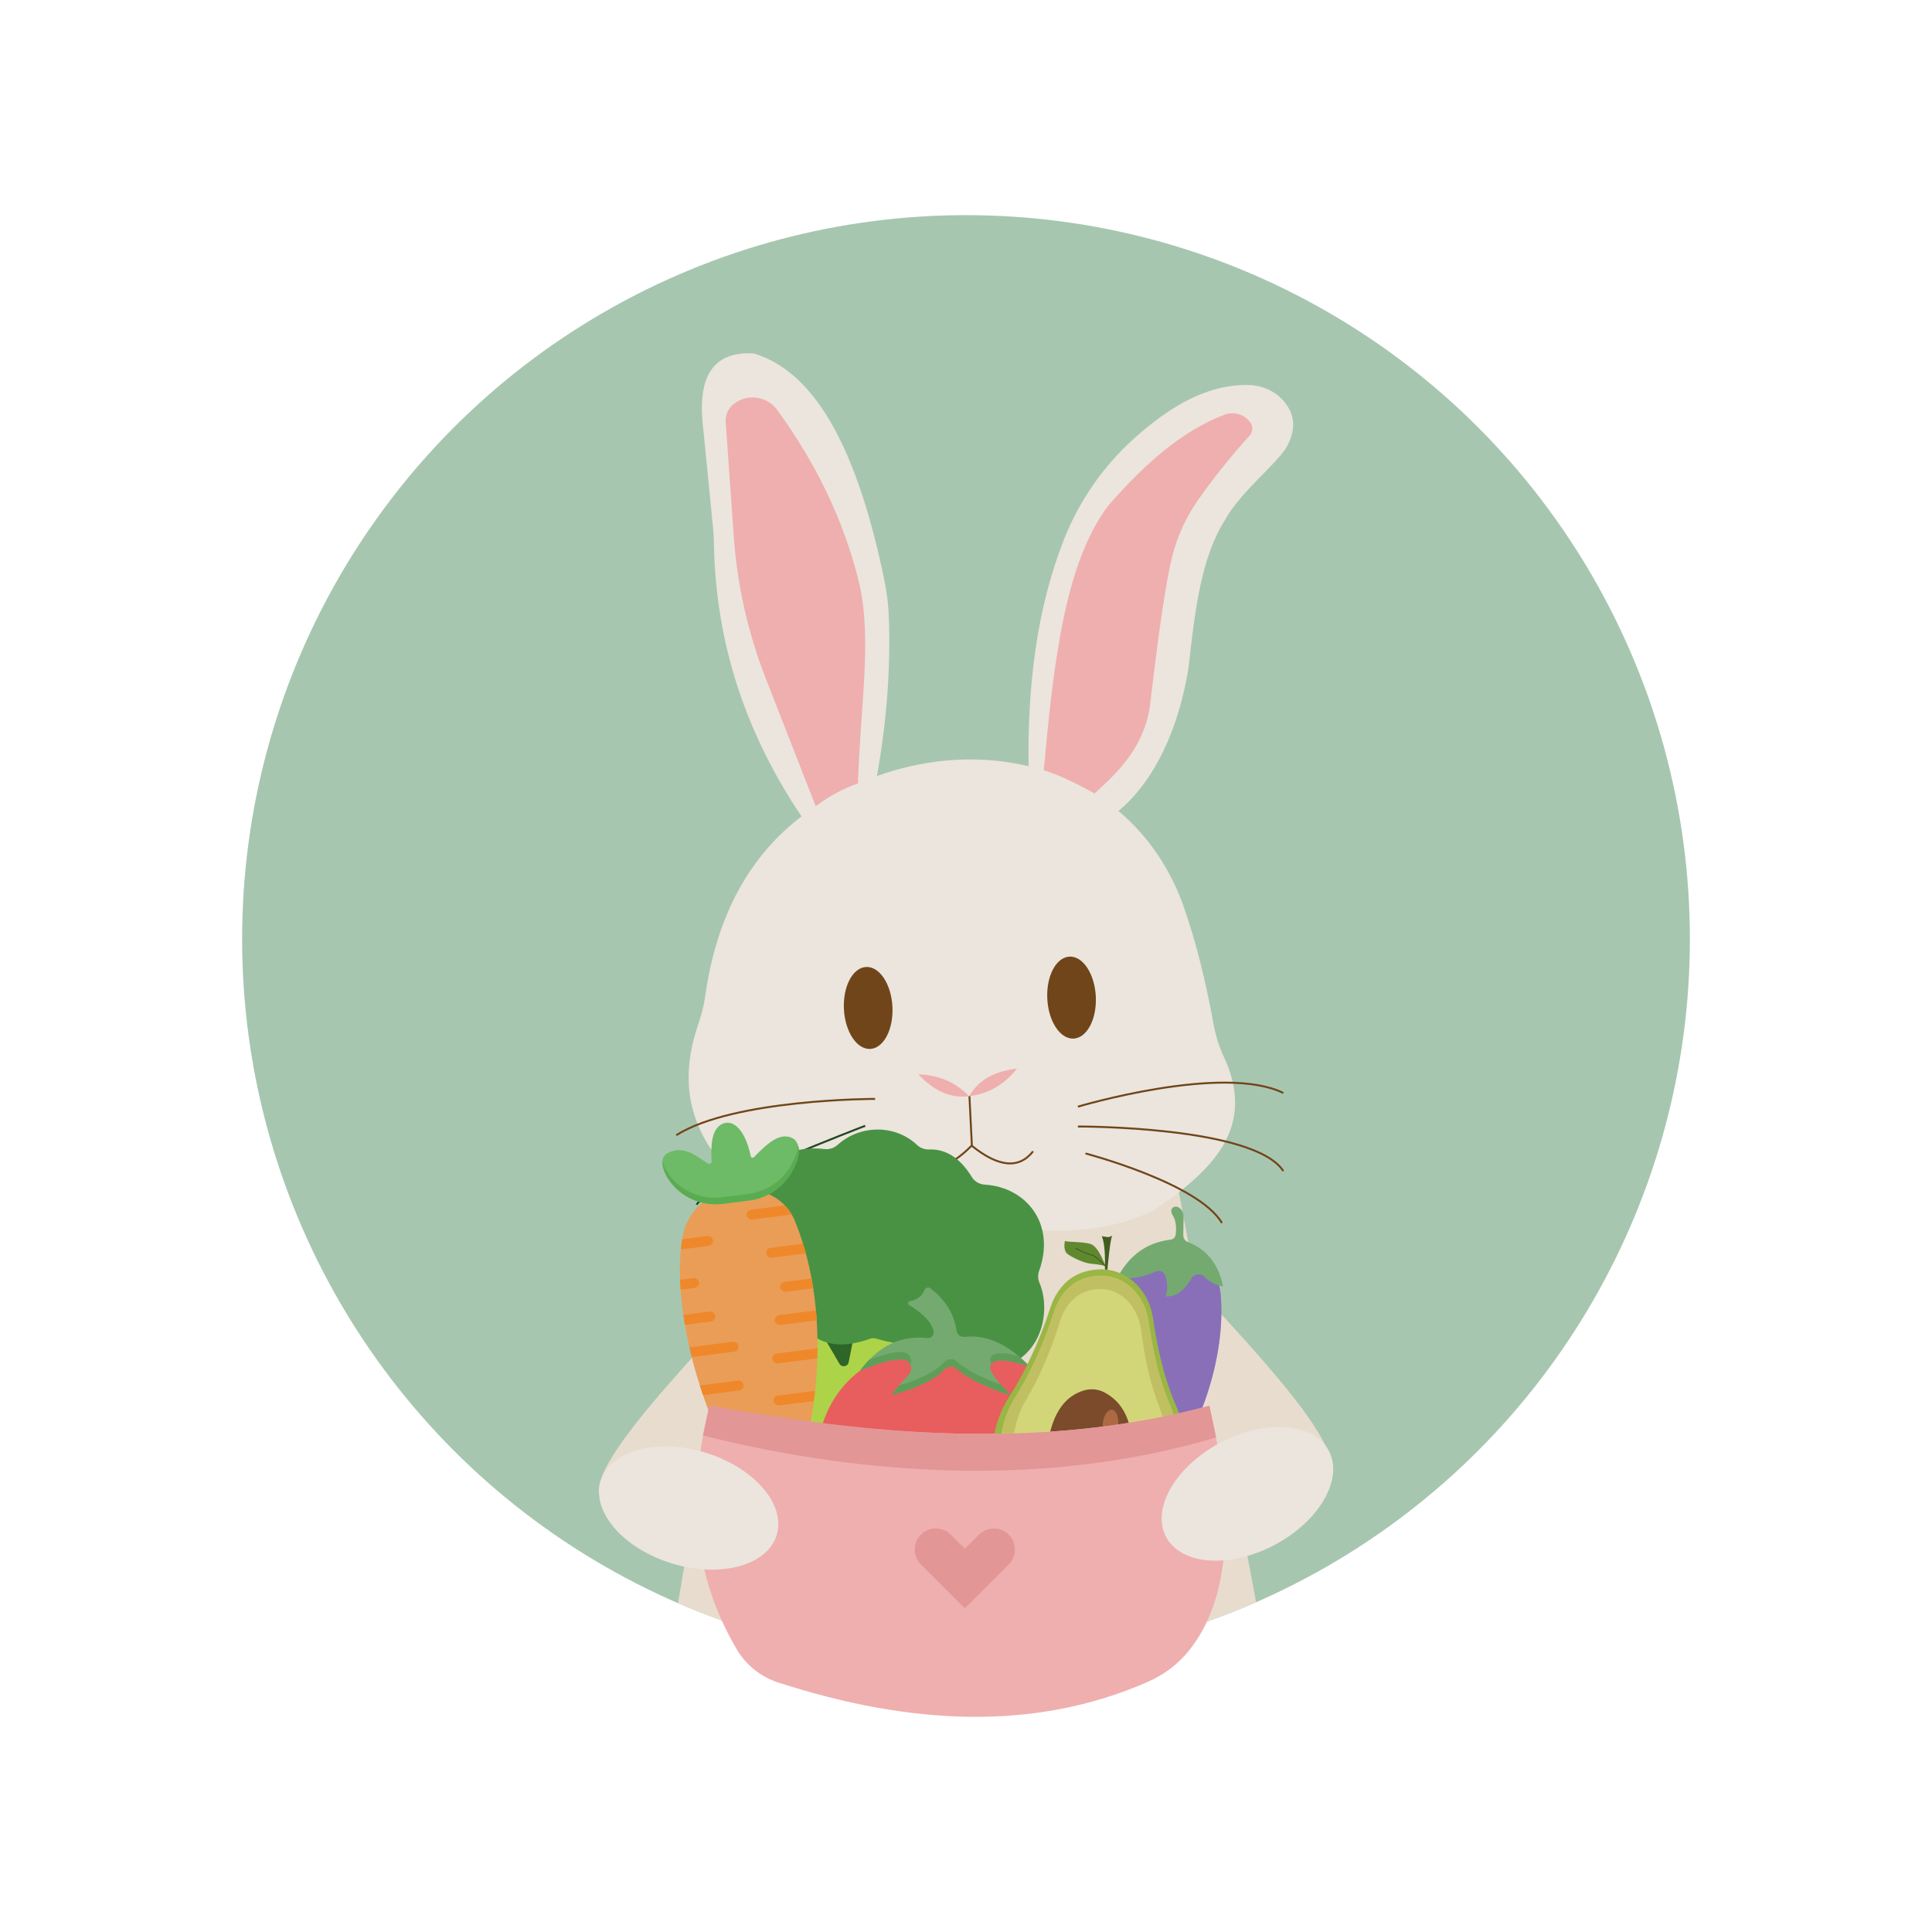 <?xml version="1.0" encoding="UTF-8"?>
<svg xmlns="http://www.w3.org/2000/svg" xmlns:xlink="http://www.w3.org/1999/xlink" viewBox="0 0 1000 1000">
  <defs>
    <style>
      .cls-1 {
        clip-path: url(#clippath);
      }

      .cls-2, .cls-3, .cls-4, .cls-5, .cls-6, .cls-7, .cls-8, .cls-9, .cls-10, .cls-11, .cls-12, .cls-13, .cls-14, .cls-15, .cls-16, .cls-17, .cls-18, .cls-19, .cls-20, .cls-21, .cls-22, .cls-23, .cls-24, .cls-25, .cls-26, .cls-27, .cls-28 {
        stroke-width: 0px;
      }

      .cls-2, .cls-29, .cls-30, .cls-31 {
        fill: none;
      }

      .cls-3 {
        fill: #df1919;
        opacity: .7;
      }

      .cls-3, .cls-4, .cls-32, .cls-33, .cls-34 {
        mix-blend-mode: multiply;
      }

      .cls-35 {
        clip-path: url(#clippath-1);
      }

      .cls-29 {
        stroke: #425d1c;
        stroke-linecap: round;
        stroke-linejoin: round;
        stroke-width: .5px;
      }

      .cls-4, .cls-33 {
        opacity: .3;
      }

      .cls-4, .cls-8 {
        fill: #7b4b2c;
      }

      .cls-30 {
        stroke: #1f471f;
      }

      .cls-30, .cls-31 {
        stroke-miterlimit: 10;
      }

      .cls-31 {
        stroke: #704519;
      }

      .cls-36 {
        isolation: isolate;
      }

      .cls-32 {
        opacity: .4;
      }

      .cls-34 {
        opacity: .6;
      }

      .cls-5 {
        fill: #5e9e59;
      }

      .cls-6 {
        fill: #60892f;
      }

      .cls-7 {
        fill: #74aa70;
      }

      .cls-9 {
        fill: #499244;
      }

      .cls-10 {
        fill: #59ad50;
      }

      .cls-11 {
        fill: #704519;
      }

      .cls-12 {
        fill: #6dba67;
      }

      .cls-13 {
        fill: #896fb7;
      }

      .cls-14 {
        fill: #9ab644;
      }

      .cls-15 {
        fill: #2d6628;
      }

      .cls-16 {
        fill: #415c1f;
      }

      .cls-17 {
        fill: #d3d678;
      }

      .cls-18 {
        fill: #e29696;
      }

      .cls-19 {
        fill: #ac6944;
      }

      .cls-20 {
        fill: #c0c063;
      }

      .cls-21 {
        fill: #add348;
      }

      .cls-22 {
        fill: #a7c6af;
      }

      .cls-23 {
        fill: #ef882a;
      }

      .cls-24 {
        fill: #ea9d57;
      }

      .cls-25 {
        fill: #e85d5d;
      }

      .cls-26 {
        fill: #ebe5dd;
      }

      .cls-27 {
        fill: #efafaf;
      }

      .cls-28 {
        fill: #e8dccf;
      }
    </style>
    <clipPath id="clippath">
      <circle class="cls-2" cx="500" cy="486.04" r="374.68"/>
    </clipPath>
    <clipPath id="clippath-1">
      <path class="cls-2" d="M402.81,792.95c-38.01-44.53-56.56-115.54-49.38-153.43,2.17-11.43,11.07-20.49,22.49-22.74,4.26-.84,8.56-1.05,12.86-.83,10.05.49,18.93,6.78,22.71,16.1,19.92,49.15,12.52,111.17-8.68,160.91Z"/>
    </clipPath>
  </defs>
  <g class="cls-36">
    <g id="Layer_1" data-name="Layer 1">
      <g>
        <circle class="cls-22" cx="500" cy="486.04" r="374.68"/>
        <g class="cls-1">
          <polygon class="cls-28" points="677.03 971.95 327.23 971.95 386.81 615.02 609.8 615.02 677.03 971.95"/>
        </g>
        <path class="cls-28" d="M688.62,759.78c3.76-19.91-62.24-84.96-113.03-140.17l21.11,161.54,91.92-21.37Z"/>
        <path class="cls-28" d="M310.08,773.19c-3.76-19.91,62.24-84.96,113.03-140.17l-21.11,161.54-91.92-21.37Z"/>
        <path class="cls-26" d="M490.66,638.8c-25.62,8.62-53.65,8.09-76.65-5.87-48.97-26.26-67.24-59.98-52.73-102.34,1.71-4.98,3.04-10.09,3.78-15.3,8.03-56.56,36.94-95.04,88.83-113.62,22.58-8.09,46.84-10.79,70.48-6.71,20.03,3.46,38.4,11.21,54.53,24.76,15.49,13.01,26.92,30.19,33.67,49.26,6.75,19.1,11.69,39.91,15.66,61.61,1.04,5.68,2.8,11.22,5.25,16.45,17.33,37.15-6.78,59.39-36.51,79.61-21.77,10.35-46.33,12.2-72.59,8.89-11.34-1.43-22.9-.38-33.73,3.27Z"/>
        <path class="cls-26" d="M453.9,401.66c4.99-27.7,7.12-55.1,6.17-82.19-.23-6.64-1.1-13.25-2.45-19.76-13.05-62.84-33.63-106.62-67.5-116.78-22.7-1.3-29.5,14.13-25.96,40.46l4.78,48.52c.32,3.23.54,6.48.6,9.72.93,52.42,17.12,98.97,45.3,140.91"/>
        <path class="cls-26" d="M532.38,396.59c-.54-41.67,4.19-81.22,18.19-117.02,7.99-20.44,20.72-38.66,37.12-53.25,18.62-16.56,37.97-27.63,58.9-27.02,7.43.22,14.51,3.66,18.94,9.63,5.54,7.47,4.67,15.35-.21,23.48-6.08,9.05-23.62,22.77-31.28,36.76-12.05,18.86-15.6,46.18-18.77,75.86-5.01,32.16-17.92,59.61-36.35,74.68"/>
        <path class="cls-27" d="M422.21,417.3l-25.94-66.37c-9.13-23.37-14.68-47.99-16.45-73.02l-4.2-59.45c-.26-3.63,1.31-7.16,4.18-9.4h0c7.05-5.51,17.24-4.07,22.51,3.16,17.98,24.66,34.19,54.99,42.62,90.48,6.36,28.99.42,62.44-.84,102.83-7.59,2.56-14.88,6.52-21.89,11.77Z"/>
        <path class="cls-27" d="M540.25,398.74c4.93-54.21,10.7-107.29,33.5-137.18,18.35-20.98,37.78-38.5,60.08-46.92,4.81-1.82,10.25-.2,13.3,3.94h0c1.53,2.08,1.41,4.96-.32,6.87-10.1,11.18-18.86,22.2-26.36,32.86s-12.1,21.61-14.65,33.74c-4.23,20.07-7.47,47.56-10.77,74.66-3.51,20.19-15.67,32.38-28.47,43.98-9.95-5.52-18.98-9.84-26.29-11.96Z"/>
        <ellipse class="cls-11" cx="449.36" cy="521.72" rx="12.57" ry="21.24" transform="translate(-25.9 23.48) rotate(-2.91)"/>
        <ellipse class="cls-11" cx="554.62" cy="516.37" rx="12.57" ry="21.24" transform="translate(-25.49 28.81) rotate(-2.91)"/>
        <path class="cls-27" d="M501.63,567.42c-10.44,1.26-18.88-3.48-26.28-11.35,9.93.35,18.85,3.63,26.28,11.35Z"/>
        <path class="cls-27" d="M501.63,567.42c5.22-9.13,14.06-13.07,24.79-14.31-6.2,7.76-14.17,12.96-24.79,14.31Z"/>
        <path class="cls-31" d="M501.78,567.42l1.26,25.45c-12.76,12.91-23.18,14.87-31.4,6.54"/>
        <path class="cls-31" d="M452.94,568.79s-73.15-.04-102.91,18.79"/>
        <path class="cls-30" d="M447.83,582.71s-83.17,31.78-87.21,40.86"/>
        <path class="cls-30" d="M447.83,598.37s-58.77,34.78-72.23,52.94"/>
        <path class="cls-31" d="M557.91,572.81s75.06-22.42,106.34-7.08"/>
        <path class="cls-31" d="M557.91,583.08s91.21-.29,106.34,23.06"/>
        <path class="cls-31" d="M561.84,597.03s58.52,15.31,70.62,35.99"/>
        <path class="cls-31" d="M502.79,592.88c14.11,11.43,24.68,12.22,31.93,3.04"/>
        <g>
          <g>
            <path class="cls-13" d="M588.19,652.01c11.67-10.34,27-10.55,36.89,1.45,3.88,4.7,6.17,10.52,6.73,16.59,3.22,35.45-14.27,85.71-44.44,109.42-8.13,6.39-18.05,10.17-28.39,10.56-22.27.83-38.85-13.18-41.27-36.53-1.53-13.55,5.16-26.96,25.14-40.15,1.3-.86,2.55-1.81,3.74-2.81,15.03-12.71,26.08-27.96,32.96-45.88,1.86-4.84,4.77-9.21,8.65-12.64Z"/>
            <g class="cls-34">
              <path class="cls-13" d="M631.81,670.04c-.55-6.07-2.84-11.88-6.73-16.59-.07-.08-.13-.16-.2-.24.81,2.36,1.35,4.83,1.57,7.35,3.22,35.45-14.27,85.71-44.44,109.42-8.13,6.39-18.05,10.17-28.39,10.56-13.82.52-25.46-4.69-32.87-14.3,6.18,15.57,20.38,24.45,38.22,23.78,10.34-.39,20.25-4.16,28.39-10.56,30.17-23.71,47.66-73.97,44.44-109.42Z"/>
            </g>
            <path class="cls-7" d="M578.99,660.19c5.67-10.01,13.96-17,26.97-18.57,1.35-.16,2.41-1.24,2.57-2.6.42-3.64.26-7.08-1.53-9.95-2.45-3.98,1.79-6.21,4.4-2.95.83,1.03,1.23,2.34,1.21,3.66l-.15,9.62c-.02,1.53.91,2.9,2.34,3.45,8.95,3.48,15.59,10.33,18.27,22.92-3.59-.37-6.83-2.09-9.77-4.99-1.95-1.92-5.21-1.5-6.58.87-3.39,5.83-7.59,9.67-13.46,9.39,1.28-3.45,1.15-7.06-.12-10.8-.67-1.99-2.92-2.97-4.85-2.14-7.44,3.21-14.2,4.74-19.29,2.08Z"/>
          </g>
          <g>
            <path class="cls-15" d="M423.02,711.83c-3.84,4.86-9.67,8.2-18.6,9.17-15.76,1.7-30.87-4.79-32.63-14.24-.55-2.95.18-5.96,2.4-8.63.9-1.09,1-2.35.28-3.49-7.07-11.21,3.33-21.26,22.9-22.94,2.59-.22,4.95-1.03,6.49-2.28,6.55-5.35,15.61-7.21,26.58-6.44,2.02.14,4.05-.25,5.56-1.06,9.86-5.28,24.95-5.21,34.23,0,1.41.79,3.3,1.2,5.24,1.16,7.3-.15,13.42,2.23,18.39,7.05,1.19,1.15,3.25,1.87,5.52,1.95,18.1.63,30.75,10.13,23.48,22.08-.59.97-.56,2.05.13,3,6.08,8.38-.33,24.17-30.51,22.37-3.02-.18-5.96-.68-8.65-1.52-3.65-1.13-6.42-2.58-7.8-4.51-.48-.67-1.69-1.03-2.89-.89-6.57.76-13.54.1-20.68-1.15-.76-.13-1.57-.12-2.31.04-8.62,1.82-16.67,2.22-23.57-.29-1.27-.46-2.93-.17-3.56.63Z"/>
            <path class="cls-21" d="M403.83,707.21s17.59,48.03,14.14,75.23c-.42,3.31,1.67,6.42,4.89,7.29,10.27,2.79,31.72,6.67,47.46-3.78,1.99-1.32,3.14-3.59,2.99-5.98-.74-12.38-1.28-54.28,23.17-75.5l-14.14-18.86-19.2,23.07c-.66.8-1.95.12-1.66-.88l6.9-24.3h-24.77l-4.32,21.6c-.47,2.34-3.58,2.86-4.79.8l-14.95-25.59-15.71,26.88Z"/>
            <g class="cls-32">
              <path class="cls-21" d="M473.27,779.19c-15.55,9.11-35.86,5.41-45.77,2.72-3.22-.88-5.31-3.98-4.89-7.29,3.46-27.21-14.14-75.23-14.14-75.23l11.11-19-.03-.06-15.71,26.88s17.59,48.03,14.14,75.23c-.42,3.31,1.67,6.42,4.89,7.29,10.27,2.79,31.72,6.67,47.46-3.78,1.99-1.32,3.14-3.59,2.99-5.98-.02-.25-.03-.52-.04-.79Z"/>
            </g>
            <g class="cls-32">
              <path class="cls-21" d="M422.4,685.31l14.95,25.59c1.21,2.06,4.32,1.54,4.79-.8l4.32-21.6-2.86-4.98-4.32,21.6c-.47,2.34-3.59,2.86-4.79.8l-12.09-20.61Z"/>
            </g>
            <g class="cls-32">
              <path class="cls-21" d="M461.44,708.08l-1.78,6.25c-.28,1,1,1.67,1.66.88l19.2-23.07,12.07,16.1c1.22-1.31,2.51-2.57,3.88-3.76l-14.14-18.86-19.2,23.07c-.6.72-1.71.23-1.7-.61Z"/>
            </g>
            <path class="cls-9" d="M417.93,693.58c-4.61,9.83-11.61,16.59-22.34,18.54-18.93,3.44-37.07-9.68-39.19-28.81-.66-5.96.22-12.05,2.88-17.45,1.09-2.2,1.2-4.76.34-7.05-8.49-22.67,4-43,27.5-46.41,3.11-.45,5.94-2.08,7.79-4.62,7.86-10.82,18.75-14.59,31.92-13.03,2.43.29,4.86-.51,6.68-2.15,11.84-10.68,29.97-10.53,41.11-.01,1.7,1.6,3.96,2.44,6.3,2.36,8.77-.3,16.12,4.52,22.09,14.26,1.43,2.32,3.91,3.79,6.63,3.95,21.74,1.27,36.93,20.49,28.2,44.66-.71,1.97-.68,4.15.15,6.07,7.3,16.95-.4,48.9-36.64,45.24-3.62-.37-7.16-1.38-10.39-3.07-4.39-2.29-7.71-5.22-9.37-9.13-.57-1.35-2.03-2.08-3.47-1.8-7.89,1.53-16.26.2-24.84-2.32-.91-.27-1.88-.24-2.78.08-10.35,3.68-20.02,4.48-28.3-.58-1.52-.93-3.52-.34-4.28,1.28Z"/>
            <g class="cls-33">
              <path class="cls-9" d="M413.91,700.06c-18.93,3.44-37.07-9.68-39.19-28.81-.66-5.96.22-12.05,2.88-17.45,1.09-2.2,1.2-4.76.34-7.05-4.73-12.62-2.95-24.52,3.61-33.17-19.84,5.59-29.72,24.43-21.93,45.23.86,2.3.75,4.85-.34,7.05-2.66,5.4-3.54,11.48-2.88,17.45,2.12,19.13,20.25,32.25,39.19,28.81,8.2-1.49,14.22-5.79,18.66-12.13-.11.02-.23.05-.34.07Z"/>
            </g>
          </g>
          <g>
            <path class="cls-25" d="M485,698.07c-6.57-.03-12.44.49-17.73,1.52-22.97,4.46-40.27,23.27-43.49,46.45-2.68,19.31,2.69,37.33,15.53,54.14,8.1,10.6,19.42,18.37,32.33,21.73,19.87,5.16,43.78,2.49,63.19-9.07,10.8-6.43,19.44-16.01,24.65-27.45,8.4-18.44,6.8-38.45-7.85-60.51-7.16-10.78-17.76-18.81-30.13-22.59-10.84-3.31-23.61-4.8-36.49-4.21Z"/>
            <path class="cls-3" d="M559.47,777.72c-5.21,11.44-13.85,21.01-24.65,27.45-19.41,11.56-43.32,14.23-63.19,9.07-12.91-3.35-24.23-11.12-32.33-21.73-9.82-12.86-15.27-26.43-16.09-40.74-.98,17.16,4.53,33.27,16.09,48.4,8.1,10.6,19.42,18.37,32.33,21.73,19.87,5.16,43.78,2.49,63.19-9.07,10.8-6.43,19.44-16.01,24.65-27.45,3.87-8.49,5.61-17.32,4.94-26.53-.48,6.47-2.15,12.76-4.94,18.87Z"/>
            <path class="cls-7" d="M445.13,709.47c9.97-13.48,21.77-18.32,34.89-16.9,2.05.22,3.67-1.65,3.18-3.65-1.14-4.57-5.37-9.04-12.6-13.41-.89-.54-.62-1.88.4-2.05,3.57-.6,6.3-2.7,7.55-5.79.49-1.2,1.97-1.61,3-.83,7.89,5.97,12.31,13.33,13.57,21.95.29,2.01,2.15,3.39,4.17,3.16,12.92-1.42,23.76,5.24,33.72,15.36-9.11-2.83-15.69-4.11-19-2.28-1.36.75-1.88,2.44-1.29,3.87,1.68,4.09,4.57,7.15,10.59,13.28-11.28-3.35-22.62-8.71-28.15-13.76-1.82-1.66-4.64-1.48-6.3.34-5.2,5.68-16.24,10.53-27.39,13.18,3.34-4.7,6.97-7.94,9.24-10.99,2.15-2.89.26-7.02-3.33-7.27-4.11-.29-9.94.71-22.24,5.78Z"/>
            <g>
              <path class="cls-5" d="M467.37,703.69c1.8.13,3.17,1.22,3.82,2.65,1.3-2.79-.56-6.22-3.82-6.44-3.53-.25-8.34.46-17.44,3.88-1.64,1.69-3.25,3.59-4.8,5.69,12.31-5.07,18.14-6.07,22.24-5.78Z"/>
              <path class="cls-5" d="M527.05,701.8c-6.05-1.55-10.5-1.97-13.04-.57-1.36.75-1.88,2.44-1.29,3.87.11.26.22.52.34.77.25-.34.56-.64.95-.85,3.31-1.83,9.89-.55,19,2.28-1.95-1.98-3.93-3.82-5.96-5.5Z"/>
              <path class="cls-5" d="M495.16,704.63c-1.82-1.66-4.64-1.48-6.3.34-4.6,5.02-13.77,9.4-23.54,12.18-1.26,1.44-2.58,3.01-3.85,4.8,11.15-2.64,22.19-7.5,27.39-13.18,1.66-1.82,4.48-2,6.3-.34,5.52,5.05,16.87,10.41,28.15,13.76-2.11-2.15-3.84-3.93-5.26-5.5-9.41-3.31-18.22-7.79-22.89-12.05Z"/>
            </g>
          </g>
          <g>
            <path class="cls-14" d="M564.6,657.5c-8.07,1.47-13.34,5.63-17.07,11.26-1.64,2.48-2.9,5.19-3.82,8.02-5.97,18.19-13.22,33.46-21.49,46.43-3.3,5.18-5.76,10.85-7.1,16.84-2.94,13.18-.47,26.11,7.38,38.79,8.9,14.38,24.59,23.28,41.5,22.87,6.35-.15,12.74-1.51,19.17-4.06,11.2-4.45,20.51-12.78,25.72-23.65,3.62-7.55,5.12-15.8,4.78-24.65-.3-7.76-2.18-15.37-5.26-22.49-6.85-15.84-10.05-33.69-11.62-44.64-.9-6.25-3.58-12.14-7.89-16.75-3.38-3.62-7.45-6.3-12.53-7.64-3.84-1.01-7.87-1.04-11.78-.33Z"/>
            <path class="cls-20" d="M564.86,660.65c-7.48,1.4-12.36,5.36-15.83,10.71-1.52,2.35-2.69,4.93-3.56,7.6-5.56,17.25-12.31,31.74-19.98,44.05-3.06,4.91-5.35,10.3-6.6,15.98-2.75,12.5-.48,24.74,6.76,36.75,8.22,13.62,22.73,22.02,38.39,21.6,5.88-.16,11.8-1.45,17.76-3.88,10.38-4.24,19.02-12.15,23.86-22.46,3.37-7.17,4.77-14.98,4.48-23.37-.26-7.35-1.99-14.56-4.83-21.31-6.32-15-9.24-31.92-10.68-42.29-.82-5.92-3.3-11.49-7.27-15.86-3.12-3.42-6.89-5.96-11.59-7.21-3.56-.95-7.29-.98-10.91-.3Z"/>
            <path class="cls-17" d="M565.22,667.64c-6.42,1.31-10.63,4.92-13.62,9.78-1.32,2.14-2.33,4.48-3.08,6.92-4.84,15.68-10.69,28.86-17.32,40.06-2.65,4.47-4.63,9.37-5.73,14.53-2.41,11.35-.52,22.46,5.64,33.33,6.99,12.32,19.4,19.89,32.83,19.44,5.04-.17,10.13-1.37,15.25-3.6,8.92-3.89,16.36-11.11,20.56-20.49,2.92-6.52,4.16-13.62,3.94-21.23-.19-6.67-1.64-13.21-4.05-19.32-5.35-13.59-7.79-28.93-8.97-38.34-.68-5.37-2.78-10.42-6.17-14.36-2.66-3.09-5.88-5.38-9.91-6.5-3.05-.85-6.24-.85-9.35-.22Z"/>
            <path class="cls-8" d="M561.43,719.58c-11.59,3.24-16.97,13.87-19.21,28.25-.52,3.33-.49,6.73.17,10.04,1.5,7.46,5.61,12.59,12.42,15.3,3.44,1.37,7.15,1.9,10.85,1.69,9.29-.52,15.46-5.41,18.52-14.64,1.04-3.13,1.55-6.41,1.63-9.71.36-14.92-4.52-24.65-14.07-29.76-3.17-1.69-6.86-2.13-10.32-1.16Z"/>
            <path class="cls-4" d="M585.82,750.51c.17-6.89-.79-12.68-2.81-17.41.97,3.9,1.39,8.39,1.25,13.49-.09,3.3-.59,6.58-1.57,9.71-2.89,9.24-8.61,14.17-17.19,14.75-3.41.23-6.84-.28-10-1.62-6.27-2.66-10.03-7.76-11.36-15.21-.59-3.3-.6-6.7-.1-10.03.69-4.58,1.67-8.78,3.04-12.49-2.36,4.5-3.9,9.97-4.86,16.13-.52,3.33-.49,6.73.17,10.04,1.5,7.46,5.61,12.59,12.42,15.3,3.44,1.37,7.15,1.9,10.85,1.69,9.29-.52,15.46-5.41,18.52-14.64,1.04-3.13,1.55-6.41,1.63-9.71Z"/>
            <ellipse class="cls-19" cx="574.75" cy="737.57" rx="8.03" ry="4.08" transform="translate(-208.82 1247.83) rotate(-85.14)"/>
            <g>
              <path class="cls-16" d="M573.23,657.19c-.09.42,1.4-16.56,2.53-17.77,0,0-1.17.99-2.43.88s-3.02-.45-3.02-.45c1.6,4.04,1.72,10.44,1.6,17.23l1.33.11Z"/>
              <path class="cls-6" d="M572.16,655.31s-3.34-9.92-7.55-11.36c-4.22-1.44-12.11-.84-13.38-1.71,0,0-1.25,5,1.39,6.88,2.65,1.88,8.46,4.74,12.4,5.01,3.93.27,7.14,1.18,7.14,1.18Z"/>
              <path class="cls-29" d="M556.77,646.1s3.98,2.36,8.32,3.45c2.31.58,7.07,5.77,7.07,5.77"/>
            </g>
          </g>
          <g>
            <g>
              <path class="cls-24" d="M402.81,792.95c-38.01-44.53-56.56-115.54-49.38-153.43,2.17-11.43,11.07-20.49,22.49-22.74,4.26-.84,8.56-1.05,12.86-.83,10.05.49,18.93,6.78,22.71,16.1,19.92,49.15,12.52,111.17-8.68,160.91Z"/>
              <path class="cls-12" d="M346.46,611.06c-2.2-3.13-3.5-6.29-3.63-9.46-.08-2.08,1.13-4.01,3.01-4.9,7.89-3.72,13.26.67,20.46,5.52.9.61,2.1-.09,2.04-1.17-.46-7.64-.12-15.18,4.2-18.52,1.81-1.4,4.23-1.83,6.35-.97,3.67,1.51,7.47,6.43,9.68,16.88.17.78,1.14,1.06,1.69.49,6.89-7.09,13.76-13.46,20.43-9.53.32.19.61.44.84.72,3.48,4.21,1.94,9.99-1.66,16.41-4.57,8.15-12.75,13.65-22.02,14.83l-13.65,1.74c-10.76,1.37-21.5-3.18-27.73-12.05Z"/>
              <path class="cls-10" d="M409.43,603.12c-4.57,8.15-12.75,13.65-22.02,14.83l-13.65,1.74c-10.76,1.37-21.5-3.18-27.73-12.05-1.52-2.17-2.61-4.34-3.18-6.53,0,.16-.01.32,0,.48.12,3.18,1.42,6.33,3.63,9.46,6.23,8.87,16.98,13.42,27.73,12.05l13.65-1.74c9.27-1.18,17.45-6.68,22.02-14.83,2.88-5.14,4.44-9.86,3.17-13.7-.14,3.1-1.53,6.58-3.61,10.28Z"/>
            </g>
            <g class="cls-35">
              <rect class="cls-23" x="386.26" y="624.61" width="29.56" height="5.15" rx="2.58" ry="2.58" transform="translate(-76.2 55.84) rotate(-7.28)"/>
              <rect class="cls-23" x="339.57" y="641.3" width="29.56" height="5.15" rx="2.58" ry="2.58" transform="translate(-78.69 50.06) rotate(-7.28)"/>
              <rect class="cls-23" x="396.4" y="644.37" width="29.56" height="5.15" rx="2.58" ry="2.58" transform="translate(-78.62 57.28) rotate(-7.28)"/>
              <rect class="cls-23" x="332.3" y="663.05" width="29.56" height="5.15" rx="2.58" ry="2.58" transform="translate(-81.5 49.31) rotate(-7.28)"/>
              <rect class="cls-23" x="400.84" y="679.18" width="29.56" height="5.15" rx="2.58" ry="2.58" transform="translate(-82.99 58.12) rotate(-7.28)"/>
              <rect class="cls-23" x="352.83" y="696.05" width="29.56" height="5.15" rx="2.58" ry="2.58" transform="translate(-85.51 52.18) rotate(-7.28)"/>
              <rect class="cls-23" x="399.62" y="699.04" width="29.56" height="5.15" rx="2.58" ry="2.58" transform="translate(-85.51 58.13) rotate(-7.28)"/>
              <rect class="cls-23" x="355.4" y="716.15" width="29.56" height="5.15" rx="2.58" ry="2.58" transform="translate(-88.04 52.66) rotate(-7.28)"/>
              <rect class="cls-23" x="361.39" y="737.55" width="29.56" height="5.15" rx="2.58" ry="2.58" transform="translate(-90.7 53.59) rotate(-7.28)"/>
              <rect class="cls-23" x="400.19" y="720.82" width="29.56" height="5.15" rx="2.58" ry="2.58" transform="translate(-88.27 58.37) rotate(-7.28)"/>
              <rect class="cls-23" x="405.11" y="742.05" width="29.56" height="5.15" rx="2.58" ry="2.58" transform="translate(-90.92 59.17) rotate(-7.28)"/>
              <rect class="cls-23" x="364.17" y="759.35" width="29.56" height="5.15" rx="2.58" ry="2.58" transform="translate(-93.44 54.12) rotate(-7.28)"/>
              <rect class="cls-23" x="399.45" y="764.62" width="29.56" height="5.15" rx="2.58" ry="2.58" transform="translate(-93.82 58.63) rotate(-7.28)"/>
              <rect class="cls-23" x="340.74" y="680.42" width="29.56" height="5.15" rx="2.58" ry="2.58" transform="translate(-83.63 50.52) rotate(-7.28)"/>
              <rect class="cls-23" x="403.65" y="662" width="29.56" height="5.15" rx="2.58" ry="2.58" transform="translate(-80.79 58.34) rotate(-7.28)"/>
            </g>
          </g>
          <path class="cls-27" d="M367.19,727.62c-13.55,54.33-4.87,93.69,14.16,126.08,4.81,8.19,12.52,14.29,21.56,17.21,67.96,21.95,132.3,25.35,190.96-.27,8.26-3.61,15.63-9.01,21.31-16,22.48-27.67,23.52-72,10.81-127.01-77.85,21.09-165.51,17.58-258.81,0Z"/>
          <path class="cls-18" d="M522.1,794.32c4.26,4.26,4.26,11.16,0,15.42l-7.3,7.3-15.42,15.42-22.72-22.72c-4.26-4.26-4.26-11.16,0-15.42h0c4.26-4.26,11.16-4.26,15.42,0l7.3,7.3,7.29-7.29c4.26-4.26,11.16-4.26,15.42,0h0Z"/>
          <path class="cls-18" d="M367.19,727.62c88.22,15.58,172.2,22.96,258.81,0l3.43,16.41c-84.99,25.35-178.77,20.77-265.56-1.01l3.32-15.4Z"/>
        </g>
        <ellipse class="cls-26" cx="645.68" cy="773.19" rx="47.65" ry="29.96" transform="translate(-286.75 392.01) rotate(-27.9)"/>
        <ellipse class="cls-26" cx="356.45" cy="780.55" rx="29.96" ry="47.65" transform="translate(-494.4 891.73) rotate(-72.9)"/>
      </g>
    </g>
  </g>
</svg>